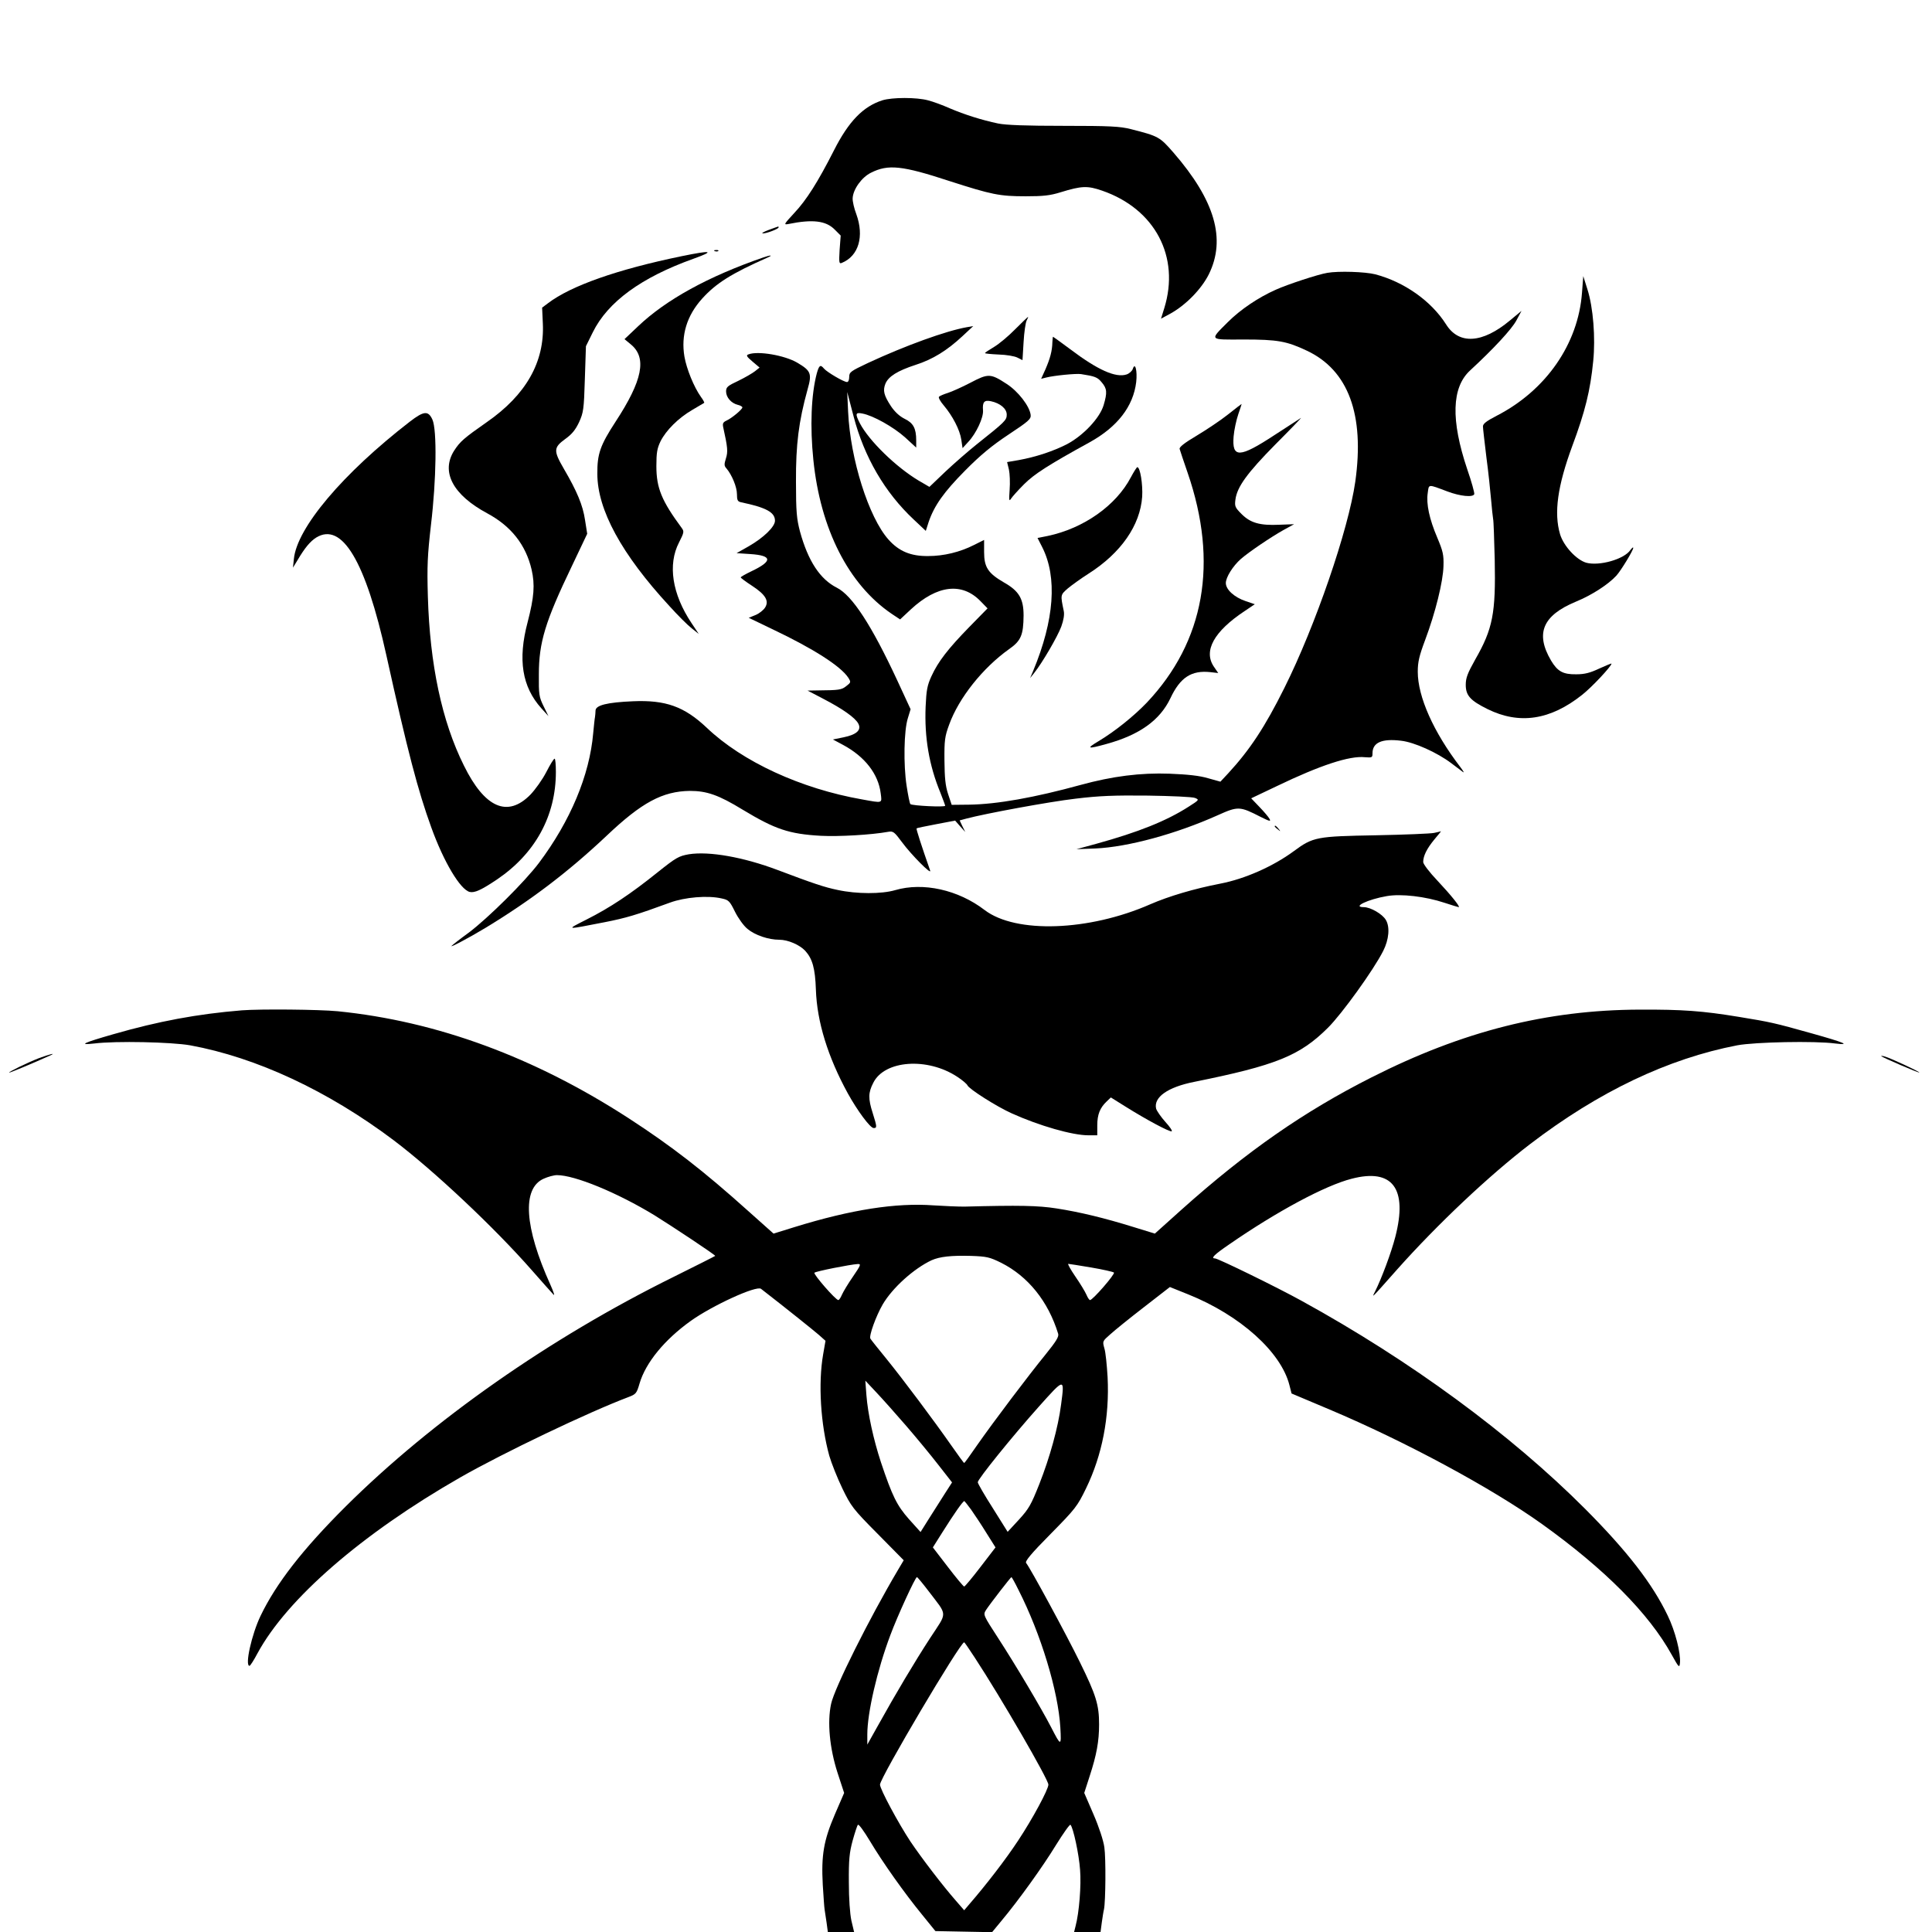 <?xml version="1.0" standalone="no"?>
<!DOCTYPE svg PUBLIC "-//W3C//DTD SVG 20010904//EN"
 "http://www.w3.org/TR/2001/REC-SVG-20010904/DTD/svg10.dtd">
<svg version="1.0" xmlns="http://www.w3.org/2000/svg"
 width="1067pt" height="1067pt" viewBox="0 0 1067 1067"
 preserveAspectRatio="xMidYMid meet">
<g transform="translate(0,1067) scale(0.1,-0.1)"
fill="#000000" stroke="none">
<path d="M4873 10116 c-106 -34 -186 -116 -267 -276 -89 -175 -152 -275 -220
-347 -58 -63 -59 -65 -31 -60 133 27 206 18 254 -30 l34 -34 -6 -79 c-4 -71
-3 -78 12 -72 93 38 125 146 80 270 -12 31 -21 71 -20 87 2 49 50 116 101 141
95 48 172 40 434 -46 233 -75 276 -84 421 -84 96 0 134 4 192 22 117 36 149
37 230 9 292 -101 431 -365 343 -649 l-18 -58 50 27 c86 47 173 136 214 218
96 194 34 408 -195 672 -76 87 -82 91 -236 130 -59 15 -115 18 -370 18 -208 0
-319 4 -363 13 -90 19 -185 49 -267 84 -38 17 -92 37 -120 44 -63 17 -197 17
-252 0z"/>
<path d="M4245 9400 c-27 -10 -42 -19 -32 -19 20 -1 87 25 87 33 0 4 -1 6 -2
5 -2 0 -25 -9 -53 -19z"/>
<path d="M3948 9283 c7 -3 16 -2 19 1 4 3 -2 6 -13 5 -11 0 -14 -3 -6 -6z"/>
<path d="M3764 9255 c-354 -73 -611 -163 -738 -260 l-32 -24 4 -88 c10 -212
-93 -394 -309 -544 -127 -89 -148 -107 -181 -158 -74 -117 -7 -244 183 -346
132 -71 213 -174 245 -311 19 -84 14 -151 -22 -290 -55 -207 -31 -357 76 -476
l39 -43 -27 55 c-25 51 -27 65 -26 175 0 177 35 292 182 598 l85 179 -12 76
c-12 82 -45 160 -117 283 -58 100 -57 117 7 164 38 27 57 51 77 93 24 53 27
70 32 238 l6 182 38 77 c83 168 268 303 556 406 122 44 100 48 -66 14z"/>
<path d="M4215 9248 c-304 -105 -536 -233 -690 -379 l-76 -72 35 -29 c90 -74
65 -199 -85 -428 -84 -129 -101 -177 -100 -287 0 -198 134 -444 397 -729 46
-51 102 -107 124 -124 l39 -31 -40 60 c-107 160 -132 323 -69 445 28 55 29 61
15 80 -110 149 -140 220 -140 341 0 75 4 98 23 138 31 61 98 128 175 173 34
20 64 38 66 39 2 2 -6 17 -18 33 -39 55 -79 154 -91 222 -20 118 13 227 98
321 77 85 161 138 362 227 32 14 15 14 -25 0z"/>
<path d="M7330 9163 c-50 -8 -220 -64 -284 -93 -97 -43 -196 -110 -265 -179
-102 -102 -106 -97 87 -96 188 0 238 -9 350 -62 229 -108 319 -353 267 -723
-38 -266 -221 -798 -392 -1140 -107 -215 -191 -342 -310 -471 l-43 -46 -68 19
c-47 14 -111 21 -212 25 -161 6 -317 -14 -492 -62 -255 -70 -462 -107 -617
-109 l-95 -1 -20 60 c-15 46 -19 89 -20 185 -1 111 2 133 26 198 53 147 186
314 331 417 66 46 79 78 80 186 0 92 -25 135 -108 182 -88 51 -110 84 -110
168 l0 67 -56 -28 c-77 -39 -166 -61 -253 -61 -96 -1 -161 26 -219 91 -109
122 -211 444 -223 705 l-5 110 35 -134 c59 -226 173 -421 332 -570 l67 -63 16
50 c31 90 84 165 201 283 84 85 148 138 240 199 112 74 125 86 122 109 -6 48
-69 130 -133 171 -89 58 -101 58 -200 6 -46 -24 -102 -49 -124 -56 -22 -7 -44
-16 -49 -21 -5 -4 7 -26 26 -48 49 -58 89 -135 97 -189 l7 -47 32 35 c44 47
84 134 81 173 -4 47 7 59 44 51 51 -11 87 -41 87 -74 0 -31 -10 -40 -167 -165
-45 -36 -122 -103 -171 -149 l-89 -85 -60 35 c-125 75 -273 219 -324 316 -27
53 -25 62 14 54 59 -11 171 -74 235 -131 l62 -57 0 40 c0 66 -16 96 -64 119
-28 14 -54 38 -75 69 -40 61 -46 87 -31 125 17 40 66 71 167 104 94 30 173 79
258 158 l60 56 -35 -6 c-114 -20 -341 -102 -547 -198 -95 -45 -103 -50 -103
-77 0 -16 -5 -28 -12 -28 -18 0 -111 55 -127 74 -20 24 -27 20 -40 -26 -31
-117 -38 -294 -19 -478 39 -382 194 -687 431 -849 l48 -32 60 56 c145 134 282
150 384 45 l39 -40 -100 -102 c-119 -122 -173 -192 -210 -273 -23 -50 -28 -77
-32 -168 -7 -170 19 -324 82 -476 14 -36 26 -68 26 -71 0 -9 -182 0 -192 9 -4
3 -13 49 -21 101 -18 117 -15 306 7 374 l15 49 -74 160 c-141 303 -248 468
-333 511 -93 47 -159 147 -204 311 -18 69 -22 107 -22 275 -1 205 15 332 64
509 25 88 19 103 -57 148 -70 41 -217 66 -269 46 -15 -5 -11 -12 22 -40 l39
-33 -25 -20 c-14 -11 -55 -35 -92 -53 -60 -28 -68 -35 -68 -59 0 -32 28 -65
65 -74 14 -3 25 -10 25 -14 0 -11 -59 -60 -88 -73 -19 -9 -22 -16 -18 -36 25
-113 27 -136 15 -173 -10 -32 -10 -41 3 -55 30 -35 58 -103 58 -142 0 -34 4
-41 23 -45 138 -29 187 -55 187 -102 0 -33 -63 -94 -145 -141 l-67 -38 76 -5
c122 -8 124 -39 6 -95 -33 -16 -60 -31 -59 -34 0 -3 28 -24 62 -46 75 -49 96
-84 72 -121 -9 -14 -33 -33 -53 -41 l-37 -15 133 -64 c225 -107 375 -203 417
-267 15 -24 15 -26 -11 -46 -26 -21 -40 -23 -156 -24 l-58 -1 88 -46 c106 -55
175 -104 192 -136 19 -35 -8 -61 -81 -76 l-59 -12 56 -30 c121 -65 195 -161
208 -268 7 -56 13 -54 -103 -33 -337 59 -661 208 -858 396 -124 117 -227 154
-408 146 -142 -6 -205 -22 -206 -51 0 -11 -2 -28 -3 -36 -2 -8 -6 -49 -10 -90
-20 -232 -126 -484 -299 -715 -78 -104 -280 -304 -387 -385 -47 -34 -89 -67
-95 -73 -18 -16 91 41 187 99 252 153 458 310 669 509 193 183 308 245 459
247 93 0 158 -22 292 -104 179 -108 255 -134 432 -144 97 -5 277 5 371 22 28
5 34 0 77 -58 51 -69 164 -183 155 -156 -49 140 -78 230 -75 233 1 2 50 12
108 23 l105 20 28 -32 28 -31 -16 32 -15 32 37 10 c105 28 457 93 603 110 131
16 214 19 400 17 129 -2 246 -7 260 -13 24 -10 23 -11 -35 -48 -123 -79 -278
-141 -510 -205 l-110 -30 105 4 c179 8 444 80 674 183 114 51 122 51 239 -9
50 -25 57 -26 48 -10 -6 11 -31 40 -56 66 l-45 47 143 68 c237 114 400 168
485 159 40 -3 42 -2 42 22 0 59 52 82 158 69 72 -8 199 -65 277 -124 28 -21
57 -43 65 -49 8 -6 1 7 -16 29 -147 192 -234 387 -234 525 0 54 8 88 41 176
56 149 99 322 101 408 2 62 -3 82 -34 156 -44 103 -62 187 -53 247 7 50 -1 50
108 9 71 -27 143 -34 149 -15 2 7 -15 69 -39 138 -91 271 -86 451 16 545 129
119 229 227 255 275 l29 54 -64 -53 c-152 -127 -282 -135 -353 -21 -82 129
-231 234 -391 276 -55 14 -202 19 -265 8z"/>
<path d="M8737 9053 c-21 -283 -199 -539 -471 -679 -56 -29 -76 -44 -76 -59 0
-11 9 -87 19 -170 11 -82 22 -188 26 -235 4 -47 9 -94 11 -105 3 -11 6 -112 9
-225 6 -297 -10 -382 -108 -553 -42 -75 -52 -101 -52 -139 0 -59 25 -87 120
-134 176 -87 347 -61 522 78 54 42 163 159 163 173 0 2 -30 -10 -67 -27 -51
-24 -81 -32 -128 -32 -73 -1 -103 16 -139 76 -88 150 -46 249 137 325 88 36
179 95 224 144 26 29 93 139 93 153 0 6 -7 0 -16 -12 -35 -51 -171 -89 -243
-70 -55 16 -125 92 -145 157 -35 118 -14 267 67 487 71 190 100 307 116 470
13 128 0 296 -32 396 l-23 73 -7 -92z"/>
<path d="M5607 8852 c-37 -38 -90 -82 -117 -98 -27 -16 -50 -31 -50 -34 0 -3
34 -6 76 -8 41 -1 88 -9 103 -17 l28 -14 6 99 c3 55 11 109 17 120 6 11 9 20
8 20 -2 0 -34 -31 -71 -68z"/>
<path d="M5812 8779 c-1 -46 -12 -88 -38 -148 l-24 -53 28 7 c43 11 164 23
192 19 77 -12 91 -17 114 -45 30 -35 32 -56 11 -127 -22 -72 -112 -167 -202
-215 -76 -39 -173 -71 -267 -88 l-64 -11 10 -41 c5 -23 7 -73 4 -112 -4 -57
-3 -66 7 -50 7 11 39 47 72 80 57 57 133 106 364 233 153 85 240 198 256 332
7 63 -6 113 -19 72 -4 -11 -19 -25 -34 -30 -60 -20 -160 25 -311 139 -51 38
-94 69 -95 69 -2 0 -3 -14 -4 -31z"/>
<path d="M6782 8381 c-40 -32 -118 -84 -173 -117 -69 -41 -98 -64 -94 -74 2
-8 22 -67 44 -131 171 -496 94 -931 -225 -1269 -72 -75 -176 -159 -268 -214
-69 -41 -60 -44 44 -15 183 50 296 131 354 253 54 115 116 155 220 144 l44 -5
-24 35 c-59 87 0 195 171 308 l55 37 -50 17 c-63 21 -110 64 -110 100 0 32 39
94 83 133 45 39 163 119 234 159 l60 33 -81 -3 c-108 -5 -160 10 -209 59 -36
36 -39 43 -34 80 9 70 65 147 222 306 83 83 146 149 140 145 -5 -3 -71 -46
-145 -94 -195 -128 -237 -129 -227 -8 3 36 15 91 26 123 11 31 19 57 18 56 -1
0 -35 -26 -75 -58z"/>
<path d="M2263 8341 c-371 -287 -623 -586 -640 -758 l-5 -48 25 41 c40 68 70
104 103 125 143 88 273 -130 388 -651 117 -529 174 -746 248 -950 69 -191 160
-343 212 -356 27 -6 63 10 151 69 211 143 325 351 325 594 0 40 -3 73 -7 73
-5 0 -25 -33 -46 -74 -21 -41 -61 -97 -88 -125 -126 -128 -252 -73 -367 161
-122 245 -188 558 -199 933 -5 171 -2 228 17 395 30 250 34 526 8 583 -23 50
-47 48 -125 -12z"/>
<path d="M6246 8035 c-82 -157 -261 -283 -460 -325 l-56 -11 26 -51 c84 -166
67 -402 -50 -683 l-17 -40 23 29 c44 55 128 199 149 255 13 36 18 66 14 86
-19 91 -19 89 23 126 22 18 73 55 114 81 179 114 285 267 296 425 4 68 -11
163 -27 163 -3 0 -19 -25 -35 -55z"/>
<path d="M7040 6106 c0 -2 8 -10 18 -17 15 -13 16 -12 3 4 -13 16 -21 21 -21
13z"/>
<path d="M7920 6070 c-19 -4 -163 -10 -320 -13 -330 -6 -348 -9 -455 -88 -114
-84 -270 -153 -405 -179 -145 -28 -286 -70 -387 -114 -339 -149 -743 -163
-915 -32 -146 112 -340 155 -494 110 -75 -22 -212 -22 -318 1 -73 15 -135 36
-331 110 -188 71 -378 105 -491 87 -56 -10 -70 -18 -174 -101 -147 -118 -261
-194 -390 -259 -116 -59 -121 -58 100 -15 117 23 175 40 360 108 82 30 209 41
286 23 38 -8 44 -14 73 -73 18 -36 48 -78 69 -95 42 -35 116 -60 176 -60 48 0
112 -28 143 -61 40 -44 55 -97 59 -215 6 -177 66 -371 176 -572 53 -96 124
-192 143 -192 19 0 19 6 -5 82 -26 81 -25 114 3 168 62 125 299 142 464 33 28
-18 53 -40 56 -47 8 -20 162 -118 245 -155 153 -69 335 -121 423 -121 l49 0 0
55 c0 60 15 97 52 132 l23 22 80 -50 c118 -74 244 -141 256 -137 5 2 -10 25
-35 52 -24 27 -47 60 -51 73 -15 63 64 119 210 148 451 91 584 144 740 300 77
77 251 318 304 423 32 63 38 132 15 171 -19 33 -85 71 -122 71 -67 0 22 43
127 61 79 14 214 -2 319 -37 40 -13 75 -24 78 -24 11 0 -42 66 -118 147 -43
45 -78 91 -78 102 0 34 20 74 61 124 22 26 39 47 37 46 -2 -1 -19 -5 -38 -9z"/>
<path d="M1334 5090 c-244 -20 -459 -60 -709 -132 -167 -48 -194 -61 -105 -51
121 15 427 8 530 -10 366 -67 761 -251 1125 -525 222 -168 555 -481 762 -717
58 -66 112 -127 120 -135 8 -8 0 16 -17 54 -144 318 -158 532 -38 586 24 11
57 20 74 20 98 0 332 -96 539 -222 98 -61 335 -218 335 -224 0 -1 -105 -54
-232 -117 -682 -337 -1331 -792 -1809 -1267 -237 -236 -384 -425 -470 -604
-49 -102 -88 -276 -61 -276 4 0 24 31 44 69 163 301 576 660 1119 971 238 136
709 361 929 444 42 16 46 20 62 75 34 116 139 243 283 346 119 85 363 197 388
177 142 -110 290 -229 319 -254 l37 -33 -13 -75 c-28 -160 -14 -386 34 -560
12 -41 44 -122 72 -180 48 -99 58 -113 195 -251 l144 -146 -32 -54 c-158 -267
-351 -653 -369 -739 -22 -101 -8 -245 35 -379 l37 -113 -51 -118 c-62 -144
-76 -226 -67 -390 4 -63 8 -124 10 -135 2 -11 7 -44 11 -73 l7 -52 72 0 73 0
-15 63 c-8 38 -14 119 -14 212 -1 123 3 164 21 230 12 43 25 83 29 87 5 5 34
-36 66 -89 71 -119 190 -287 289 -408 l73 -90 156 -3 157 -3 52 63 c93 111
229 300 302 420 40 64 75 114 79 110 15 -15 47 -162 53 -249 7 -85 -5 -236
-25 -311 l-8 -32 73 0 73 0 7 53 c4 28 9 61 12 72 9 43 11 283 2 343 -5 37
-30 113 -60 182 l-51 118 30 93 c38 116 52 192 52 285 0 109 -17 163 -106 344
-76 155 -274 520 -297 548 -7 9 25 49 135 160 137 139 148 153 196 252 89 183
130 394 119 614 -4 67 -11 139 -18 160 -11 39 -10 39 33 77 23 21 107 89 186
150 l143 111 102 -41 c286 -115 511 -317 558 -500 l12 -47 211 -89 c417 -176
894 -433 1172 -632 346 -248 591 -494 717 -723 39 -70 42 -73 45 -44 5 53 -26
176 -68 262 -84 175 -222 354 -455 588 -411 412 -966 820 -1567 1150 -132 73
-461 234 -478 234 -25 0 -4 21 78 77 263 182 531 326 677 363 226 59 310 -54
241 -321 -23 -89 -76 -230 -112 -302 -19 -38 -26 -45 123 123 221 248 508 519
733 691 379 290 761 472 1145 546 98 18 428 25 540 10 90 -11 52 5 -130 56
-207 58 -225 62 -402 91 -201 33 -311 41 -548 40 -513 -2 -976 -119 -1480
-374 -374 -189 -690 -409 -1050 -731 l-147 -132 -117 36 c-161 50 -297 83
-426 103 -103 16 -204 18 -510 10 -33 0 -110 3 -170 7 -207 15 -453 -23 -767
-120 l-116 -36 -139 124 c-247 222 -424 359 -658 511 -522 339 -1062 538
-1610 593 -103 10 -425 13 -531 5z m4195 -1394 c149 -75 260 -213 315 -392 5
-16 -11 -42 -70 -115 -93 -114 -285 -368 -378 -501 -37 -54 -69 -98 -71 -98
-2 0 -34 44 -71 97 -98 140 -264 362 -358 478 -45 55 -85 105 -89 112 -9 15
31 125 68 189 54 92 172 198 270 244 45 20 109 27 217 24 88 -3 104 -7 167
-38z m-818 -76 c-27 -39 -54 -84 -61 -100 -7 -17 -16 -30 -20 -30 -15 0 -140
144 -132 151 7 8 200 46 239 48 20 1 17 -6 -26 -69z m1315 50 c65 -11 122 -24
126 -28 8 -8 -117 -152 -132 -152 -4 0 -13 13 -20 30 -7 16 -34 61 -61 100
-26 38 -44 70 -39 70 4 0 61 -9 126 -20z m-1021 -875 c57 -66 137 -163 178
-216 l75 -96 -38 -59 c-21 -33 -60 -94 -87 -137 l-49 -78 -64 71 c-67 76 -92
127 -155 315 -41 125 -72 266 -80 370 l-6 80 61 -65 c34 -36 108 -119 165
-185z m855 117 c-16 -125 -62 -291 -120 -438 -45 -114 -58 -137 -113 -197
l-62 -67 -82 131 c-46 72 -83 136 -83 143 0 17 188 250 336 416 145 162 144
162 124 12z m-497 -579 c19 -27 57 -84 84 -128 l51 -81 -83 -108 c-45 -59 -86
-108 -90 -108 -4 0 -45 49 -90 108 l-83 108 51 81 c68 108 115 175 123 175 1
0 18 -21 37 -47z m-235 -450 c107 -141 106 -111 8 -261 -85 -131 -186 -300
-290 -487 l-56 -100 0 56 c0 119 54 354 127 548 38 103 138 321 147 321 3 0
32 -35 64 -77z m497 6 c124 -244 219 -558 231 -759 6 -106 4 -106 -51 1 -53
103 -198 347 -291 490 -85 131 -85 131 -68 158 23 35 136 181 140 181 2 0 20
-32 39 -71z m-242 -373 c148 -226 407 -674 407 -702 0 -27 -87 -188 -167 -309
-69 -105 -178 -246 -270 -352 l-28 -33 -46 53 c-72 82 -189 235 -251 327 -66
100 -168 289 -168 314 0 37 443 786 465 786 2 0 28 -38 58 -84z"/>
<path d="M215 4826 c-64 -25 -165 -74 -165 -80 0 -3 128 50 225 94 41 18 -2 8
-60 -14z"/>
<path d="M10390 4837 c8 -8 210 -95 210 -90 0 5 -156 78 -190 88 -14 4 -23 5
-20 2z"/>
</g>
</svg>
